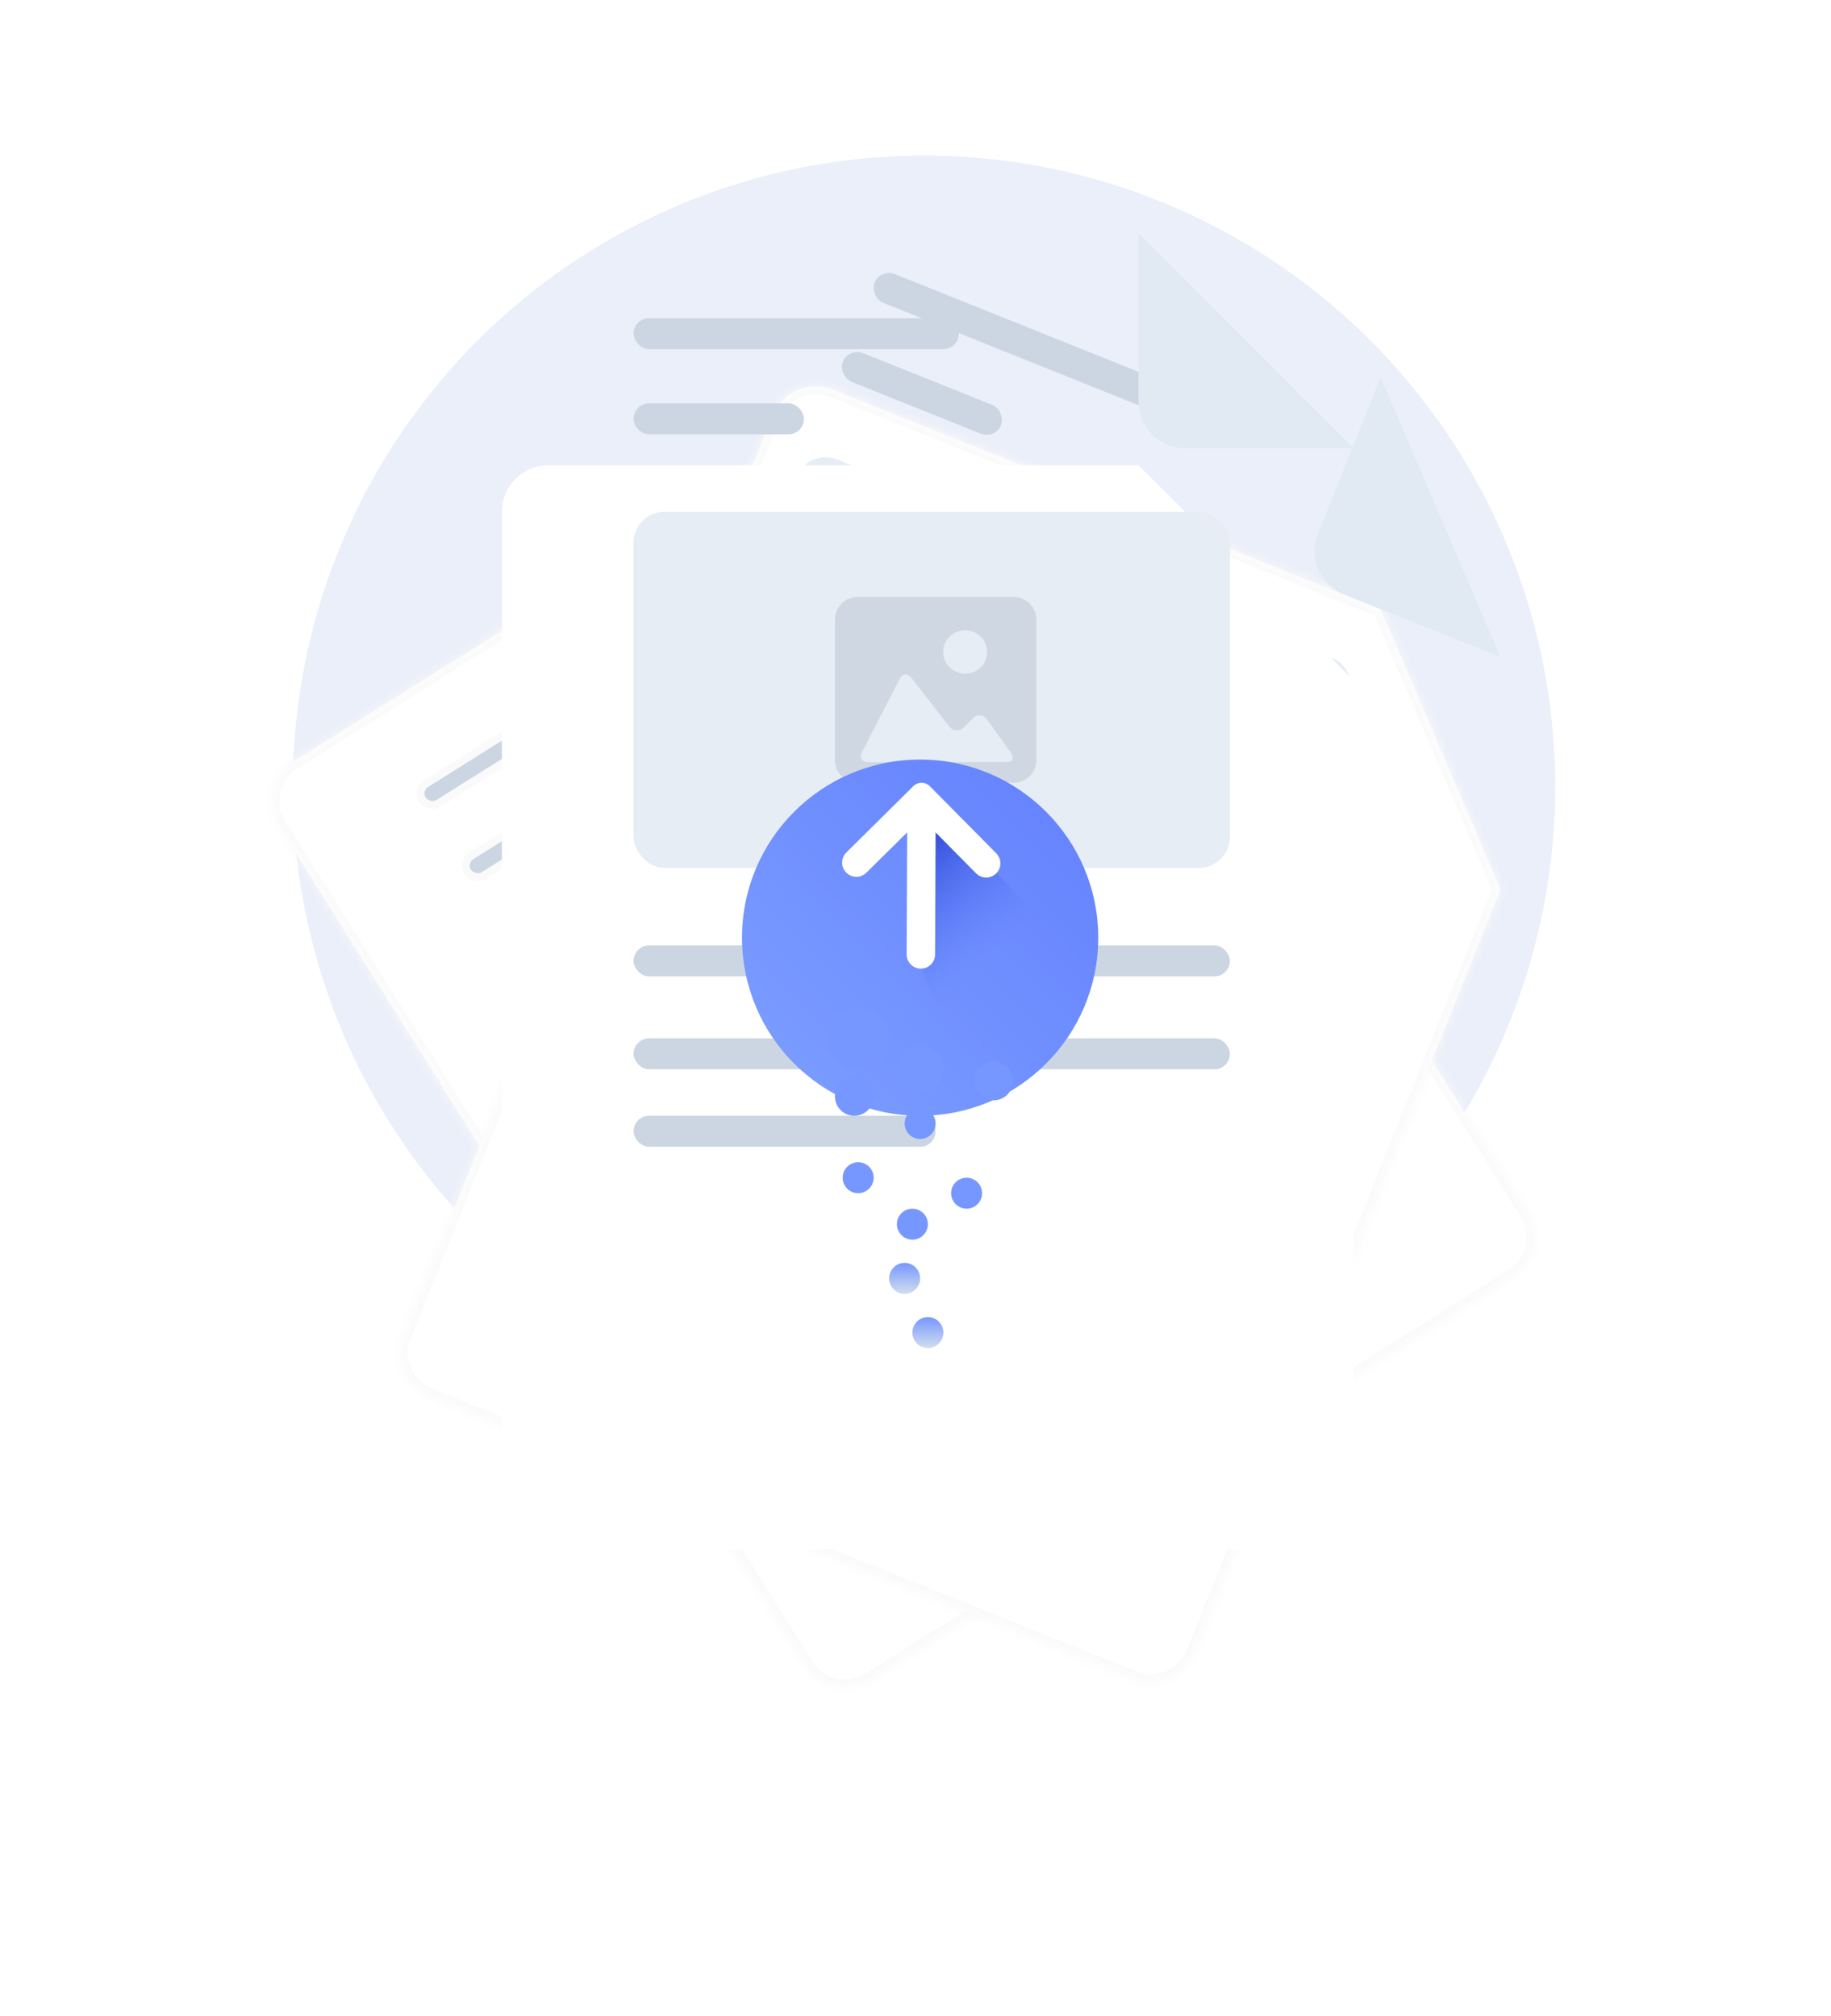 <svg width="198" height="218" viewBox="0 0 198 218" fill="none" xmlns="http://www.w3.org/2000/svg">
<circle cx="99.919" cy="85.081" r="68.256" fill="#EBEFF9"/>
<g filter="url(#filter0_d)">
<mask id="path-2-inside-1" fill="white">
<path fill-rule="evenodd" clip-rule="evenodd" d="M85.789 23.337L31.732 57.257C29.381 58.732 28.671 61.834 30.146 64.184L87.124 154.988C88.6 157.339 91.701 158.049 94.052 156.574L163.573 112.949C165.924 111.474 166.634 108.373 165.159 106.022L117.884 30.683L85.789 23.337Z"/>
</mask>
<path fill-rule="evenodd" clip-rule="evenodd" d="M85.789 23.337L31.732 57.257C29.381 58.732 28.671 61.834 30.146 64.184L87.124 154.988C88.6 157.339 91.701 158.049 94.052 156.574L163.573 112.949C165.924 111.474 166.634 108.373 165.159 106.022L117.884 30.683L85.789 23.337Z" fill="white"/>
<path d="M31.732 57.257L31.286 56.548L31.732 57.257ZM85.789 23.337L85.976 22.52L85.638 22.443L85.344 22.627L85.789 23.337ZM30.146 64.184L29.437 64.629L30.146 64.184ZM87.124 154.988L87.834 154.543L87.124 154.988ZM165.159 106.022L165.868 105.577L165.159 106.022ZM117.884 30.683L118.593 30.238L118.409 29.944L118.071 29.866L117.884 30.683ZM32.177 57.967L86.234 24.046L85.344 22.627L31.286 56.548L32.177 57.967ZM30.855 63.739C29.626 61.78 30.218 59.196 32.177 57.967L31.286 56.548C28.544 58.269 27.716 61.887 29.437 64.629L30.855 63.739ZM87.834 154.543L30.855 63.739L29.437 64.629L86.415 155.433L87.834 154.543ZM93.607 155.864C91.648 157.093 89.063 156.502 87.834 154.543L86.415 155.433C88.136 158.176 91.754 159.004 94.497 157.283L93.607 155.864ZM163.128 112.24L93.607 155.864L94.497 157.283L164.018 113.659L163.128 112.24ZM164.449 106.467C165.679 108.426 165.087 111.011 163.128 112.24L164.018 113.659C166.761 111.938 167.589 108.32 165.868 105.577L164.449 106.467ZM117.175 31.128L164.449 106.467L165.868 105.577L118.593 30.238L117.175 31.128ZM118.071 29.866L85.976 22.52L85.602 24.153L117.697 31.499L118.071 29.866Z" fill="#FAFAFA" mask="url(#path-2-inside-1)"/>
<rect x="45.009" y="60.296" width="34.337" height="2.513" rx="1.256" transform="rotate(-32.108 45.009 60.296)" fill="#CCD6E2" stroke="#FAFAFA" stroke-width="0.838"/>
<rect x="49.905" y="68.1" width="17.587" height="2.513" rx="1.256" transform="rotate(-32.108 49.905 68.1)" fill="#CCD6E2" stroke="#FAFAFA" stroke-width="0.838"/>
<rect x="90.859" y="133.366" width="31.825" height="2.513" rx="1.256" transform="rotate(-32.108 90.859 133.366)" fill="#CCD6E2" stroke="#FAFAFA" stroke-width="0.838"/>
<rect x="81.066" y="117.759" width="63.65" height="2.513" rx="1.256" transform="rotate(-32.108 81.066 117.759)" fill="#CCD6E2" stroke="#FAFAFA" stroke-width="0.838"/>
<rect x="56.138" y="78.032" width="63.65" height="37.688" rx="2.931" transform="rotate(-32.108 56.138 78.032)" fill="#E6EDF5" stroke="#FAFAFA" stroke-width="0.838"/>
<path d="M90.686 76.744L90.686 76.744L96.971 79.037L96.971 79.037C97.345 79.173 97.702 78.981 97.792 78.59L90.686 76.744ZM90.686 76.744C90.288 76.599 89.862 76.613 89.536 76.862C89.209 77.111 89.084 77.518 89.121 77.941C89.121 77.941 89.121 77.941 89.121 77.941L89.895 86.855C89.931 87.275 90.123 87.657 90.496 87.838C90.867 88.018 91.287 87.936 91.644 87.712L97.838 83.825L104.321 79.757C104.659 79.545 104.941 79.212 104.91 78.792C104.878 78.368 104.547 78.085 104.179 77.932L104.178 77.931L100.031 76.215C99.191 75.868 98.314 76.322 98.11 77.208C98.11 77.208 98.11 77.208 98.11 77.208L97.792 78.59L90.686 76.744ZM81.21 73.176L95.483 64.219C96.443 63.617 97.695 63.901 98.281 64.834L106.386 77.751C106.971 78.683 106.681 79.933 105.722 80.536L91.448 89.492C90.488 90.094 89.236 89.812 88.651 88.88L80.546 75.963C79.96 75.029 80.25 73.778 81.21 73.176ZM96.361 70.2C95.548 68.903 93.827 68.53 92.524 69.348C91.22 70.166 90.808 71.877 91.622 73.173C92.436 74.47 94.155 74.843 95.459 74.025C96.762 73.207 97.175 71.496 96.361 70.2Z" fill="#CFD7E2" stroke="#FAFAFA" stroke-width="0.838"/>
<rect x="86.408" y="126.271" width="63.65" height="2.513" rx="1.256" transform="rotate(-32.108 86.408 126.271)" fill="#CCD6E2" stroke="#FAFAFA" stroke-width="0.838"/>
<mask id="path-11-inside-2" fill="white">
<path fill-rule="evenodd" clip-rule="evenodd" d="M85.789 23.337L117.883 30.683L102.419 40.386C100.069 41.861 96.967 41.151 95.492 38.801L85.789 23.337Z"/>
</mask>
<path fill-rule="evenodd" clip-rule="evenodd" d="M85.789 23.337L117.883 30.683L102.419 40.386C100.069 41.861 96.967 41.151 95.492 38.801L85.789 23.337Z" fill="#E1EAF3"/>
<path d="M85.789 23.337L85.976 22.521L84.005 22.07L85.079 23.782L85.789 23.337ZM117.883 30.683L118.328 31.392L120.041 30.318L118.07 29.867L117.883 30.683ZM102.419 40.386L101.974 39.677L102.419 40.386ZM95.492 38.801L96.201 38.355L95.492 38.801ZM85.602 24.154L117.696 31.499L118.07 29.867L85.976 22.521L85.602 24.154ZM117.438 29.974L101.974 39.677L102.865 41.096L118.328 31.392L117.438 29.974ZM101.974 39.677C100.015 40.906 97.431 40.314 96.201 38.355L94.783 39.246C96.504 41.988 100.122 42.816 102.865 41.096L101.974 39.677ZM96.201 38.355L86.498 22.892L85.079 23.782L94.783 39.246L96.201 38.355Z" fill="#FAFAFA" mask="url(#path-11-inside-2)"/>
</g>
<g filter="url(#filter1_d)">
<mask id="path-13-inside-3" fill="white">
<path fill-rule="evenodd" clip-rule="evenodd" d="M149.311 40.798L90.083 17.034C87.507 16 84.581 17.251 83.548 19.826L43.63 119.317C42.596 121.893 43.847 124.818 46.422 125.852L122.595 156.414C125.17 157.447 128.096 156.197 129.13 153.622L162.249 71.075L149.311 40.798Z"/>
</mask>
<path fill-rule="evenodd" clip-rule="evenodd" d="M149.311 40.798L90.083 17.034C87.507 16 84.581 17.251 83.548 19.826L43.63 119.317C42.596 121.893 43.847 124.818 46.422 125.852L122.595 156.414C125.17 157.447 128.096 156.197 129.13 153.622L162.249 71.075L149.311 40.798Z" fill="white"/>
<path d="M90.083 17.034L90.394 16.257L90.083 17.034ZM149.311 40.798L150.081 40.469L149.945 40.15L149.623 40.021L149.311 40.798ZM83.548 19.826L82.77 19.515L83.548 19.826ZM43.63 119.317L44.407 119.629L43.63 119.317ZM46.422 125.852L46.734 125.075L46.422 125.852ZM122.595 156.414L122.283 157.191L122.595 156.414ZM129.13 153.622L129.907 153.933L129.13 153.622ZM162.249 71.075L163.027 71.387L163.156 71.065L163.019 70.746L162.249 71.075ZM89.771 17.811L148.999 41.575L149.623 40.021L90.394 16.257L89.771 17.811ZM84.325 20.138C85.186 17.992 87.624 16.95 89.771 17.811L90.394 16.257C87.389 15.051 83.976 16.51 82.77 19.515L84.325 20.138ZM44.407 119.629L84.325 20.138L82.77 19.515L42.852 119.005L44.407 119.629ZM46.734 125.075C44.588 124.213 43.546 121.775 44.407 119.629L42.852 119.005C41.647 122.01 43.105 125.423 46.11 126.629L46.734 125.075ZM122.907 155.637L46.734 125.075L46.11 126.629L122.283 157.191L122.907 155.637ZM128.352 153.31C127.491 155.456 125.053 156.498 122.907 155.637L122.283 157.191C125.288 158.397 128.701 156.938 129.907 153.933L128.352 153.31ZM161.472 70.763L128.352 153.31L129.907 153.933L163.027 71.387L161.472 70.763ZM163.019 70.746L150.081 40.469L148.541 41.127L161.479 71.404L163.019 70.746Z" fill="#FAFAFA" mask="url(#path-13-inside-3)"/>
</g>
<rect x="95.202" y="29.014" width="35.175" height="3.35" rx="1.675" transform="rotate(21.862 95.202 29.014)" fill="#CCD6E2"/>
<rect x="91.772" y="37.564" width="18.425" height="3.35" rx="1.675" transform="rotate(21.862 91.772 37.564)" fill="#CCD6E2"/>
<rect x="63.081" y="109.073" width="32.663" height="3.35" rx="1.675" transform="rotate(21.862 63.081 109.073)" fill="#CCD6E2"/>
<rect x="69.941" y="91.973" width="64.487" height="3.35" rx="1.675" transform="rotate(21.862 69.941 91.973)" fill="#CCD6E2"/>
<rect x="87.405" y="48.446" width="64.487" height="38.525" rx="3.35" transform="rotate(21.862 87.405 48.446)" fill="#E6EDF5"/>
<path d="M122.109 72.297L106.47 66.023C105.209 65.517 103.779 66.115 103.281 67.358L97.602 81.511C97.104 82.752 97.725 84.171 98.985 84.677L114.624 90.952C115.884 91.458 117.313 90.86 117.811 89.619L123.49 75.466C123.988 74.223 123.369 72.803 122.109 72.297ZM115.909 73.698C117.128 74.187 117.726 75.557 117.244 76.758C116.762 77.958 115.383 78.535 114.164 78.046C112.945 77.556 112.347 76.186 112.829 74.986C113.31 73.786 114.689 73.209 115.909 73.698ZM114.742 88.584L107.639 85.734L100.852 83.011C100.242 82.766 100.145 82.223 100.635 81.797L107.388 75.927C107.878 75.502 108.42 75.664 108.599 76.289L110.442 82.721C110.621 83.346 111.253 83.646 111.853 83.391L113.158 82.836C113.757 82.58 114.367 82.886 114.519 83.518L115.571 87.881C115.722 88.514 115.352 88.828 114.742 88.584Z" fill="#CFD7E2"/>
<rect x="66.199" y="101.3" width="64.487" height="3.35" rx="1.675" transform="rotate(21.862 66.199 101.3)" fill="#CCD6E2"/>
<path fill-rule="evenodd" clip-rule="evenodd" d="M149.311 40.8L162.249 71.076L145.305 64.278C142.73 63.245 141.48 60.319 142.513 57.743L149.311 40.8Z" fill="#E1EAF3"/>
<g filter="url(#filter2_d)">
<path fill-rule="evenodd" clip-rule="evenodd" d="M123.119 25.2H59.3C56.525 25.2 54.275 27.45 54.275 30.225V137.425C54.275 140.2 56.525 142.45 59.3 142.45H141.375C144.15 142.45 146.4 140.2 146.4 137.425V48.481L123.119 25.2Z" fill="white"/>
</g>
<rect x="68.513" y="34.413" width="35.175" height="3.35" rx="1.675" fill="#CCD6E2"/>
<rect x="68.512" y="43.625" width="18.425" height="3.35" rx="1.675" fill="#CCD6E2"/>
<rect x="68.512" y="120.675" width="32.663" height="3.35" rx="1.675" fill="#CCD6E2"/>
<rect x="68.512" y="102.25" width="64.487" height="3.35" rx="1.675" fill="#CCD6E2"/>
<rect x="68.512" y="55.35" width="64.487" height="38.525" rx="3.35" fill="#E6EDF5"/>
<path d="M109.601 64.562H92.75C91.392 64.562 90.287 65.65 90.287 66.989V82.239C90.287 83.576 91.392 84.662 92.75 84.662H109.6C110.959 84.662 112.062 83.576 112.062 82.239V66.989C112.062 65.65 110.959 64.562 109.601 64.562ZM104.368 68.171C105.681 68.171 106.747 69.22 106.747 70.513C106.747 71.807 105.681 72.856 104.368 72.856C103.054 72.856 101.989 71.807 101.989 70.513C101.989 69.22 103.054 68.171 104.368 68.171ZM108.828 82.421H101.174H93.862C93.205 82.421 92.912 81.953 93.208 81.375L97.291 73.413C97.587 72.835 98.15 72.784 98.549 73.298L102.654 78.58C103.054 79.094 103.751 79.138 104.213 78.677L105.218 77.676C105.679 77.216 106.359 77.273 106.736 77.803L109.336 81.46C109.712 81.991 109.485 82.421 108.828 82.421Z" fill="#CFD7E2"/>
<rect x="68.512" y="112.3" width="64.487" height="3.35" rx="1.675" fill="#CCD6E2"/>
<path fill-rule="evenodd" clip-rule="evenodd" d="M123.118 25.199L146.4 48.481L128.143 48.481C125.368 48.481 123.118 46.231 123.118 43.456V25.199Z" fill="#E1EAF3"/>
<g filter="url(#filter3_d)">
<circle cx="99.5" cy="94.712" r="19.262" fill="url(#paint0_linear)"/>
</g>
<circle cx="92.801" cy="112.299" r="3.35" fill="#7697FF"/>
<circle cx="99.5" cy="115.649" r="2.513" fill="#7697FF"/>
<circle cx="107.457" cy="116.906" r="2.094" fill="#7697FF"/>
<circle cx="92.382" cy="118.581" r="2.094" fill="#7697FF"/>
<circle cx="99.501" cy="121.512" r="1.675" fill="#7697FF"/>
<circle cx="104.526" cy="129.049" r="1.675" fill="#7697FF"/>
<circle cx="92.8" cy="127.374" r="1.675" fill="#7697FF"/>
<circle cx="98.663" cy="132.399" r="1.675" fill="#7697FF"/>
<circle cx="97.825" cy="138.262" r="1.675" fill="url(#paint1_linear)"/>
<circle cx="100.338" cy="144.124" r="1.675" fill="url(#paint2_linear)"/>
<path d="M98.832 102.923L100.324 98.9L99.472 85.336L114.576 101.831L102.851 112.299L98.832 102.923Z" fill="url(#paint3_linear)"/>
<g clip-path="url(#clip0)">
<path fill-rule="evenodd" clip-rule="evenodd" d="M105.549 94.455L101.176 90.031L101.116 103.231C101.115 103.433 101.075 103.633 100.997 103.819C100.919 104.005 100.805 104.174 100.661 104.316C100.518 104.459 100.348 104.571 100.161 104.648C99.974 104.724 99.774 104.763 99.573 104.762V104.762C99.371 104.761 99.171 104.72 98.985 104.642C98.798 104.564 98.629 104.45 98.487 104.306C98.345 104.163 98.233 103.993 98.156 103.806C98.08 103.619 98.041 103.419 98.042 103.217L98.102 90.02L93.686 94.385C93.543 94.527 93.373 94.639 93.186 94.716C92.999 94.793 92.799 94.832 92.597 94.831C92.395 94.83 92.195 94.79 92.009 94.711C91.822 94.633 91.653 94.519 91.511 94.376V94.376C91.224 94.086 91.064 93.694 91.066 93.286C91.068 92.878 91.231 92.488 91.521 92.201L98.77 85.022C99.008 84.787 99.331 84.657 99.665 84.66C100 84.662 100.32 84.798 100.555 85.037L107.733 92.291C108.02 92.581 108.18 92.973 108.178 93.38C108.176 93.788 108.012 94.178 107.723 94.465C107.433 94.752 107.042 94.912 106.634 94.91C106.227 94.908 105.836 94.744 105.549 94.455V94.455Z" fill="white"/>
</g>
<defs>
<filter id="filter0_d" x="0.675" y="9.287" width="193.955" height="201.882" filterUnits="userSpaceOnUse" color-interpolation-filters="sRGB">
<feFlood flood-opacity="0" result="BackgroundImageFix"/>
<feColorMatrix in="SourceAlpha" type="matrix" values="0 0 0 0 0 0 0 0 0 0 0 0 0 0 0 0 0 0 127 0" result="hardAlpha"/>
<feOffset dy="25.125"/>
<feGaussianBlur stdDeviation="13.4"/>
<feColorMatrix type="matrix" values="0 0 0 0 0.124 0 0 0 0 0.219 0 0 0 0 0.333 0 0 0 0.04 0"/>
<feBlend mode="normal" in2="BackgroundImageFix" result="effect1_dropShadow"/>
<feBlend mode="normal" in="SourceGraphic" in2="effect1_dropShadow" result="shape"/>
</filter>
<filter id="filter1_d" x="14.959" y="13.488" width="182.76" height="196.722" filterUnits="userSpaceOnUse" color-interpolation-filters="sRGB">
<feFlood flood-opacity="0" result="BackgroundImageFix"/>
<feColorMatrix in="SourceAlpha" type="matrix" values="0 0 0 0 0 0 0 0 0 0 0 0 0 0 0 0 0 0 127 0" result="hardAlpha"/>
<feOffset dy="25.125"/>
<feGaussianBlur stdDeviation="13.4"/>
<feColorMatrix type="matrix" values="0 0 0 0 0.124 0 0 0 0 0.219 0 0 0 0 0.333 0 0 0 0.04 0"/>
<feBlend mode="normal" in2="BackgroundImageFix" result="effect1_dropShadow"/>
<feBlend mode="normal" in="SourceGraphic" in2="effect1_dropShadow" result="shape"/>
</filter>
<filter id="filter2_d" x="4.025" y="0.075" width="192.625" height="217.75" filterUnits="userSpaceOnUse" color-interpolation-filters="sRGB">
<feFlood flood-opacity="0" result="BackgroundImageFix"/>
<feColorMatrix in="SourceAlpha" type="matrix" values="0 0 0 0 0 0 0 0 0 0 0 0 0 0 0 0 0 0 127 0" result="hardAlpha"/>
<feOffset dy="25.125"/>
<feGaussianBlur stdDeviation="25.125"/>
<feColorMatrix type="matrix" values="0 0 0 0 0.124 0 0 0 0 0.219 0 0 0 0 0.333 0 0 0 0.15 0"/>
<feBlend mode="normal" in2="BackgroundImageFix" result="effect1_dropShadow"/>
<feBlend mode="normal" in="SourceGraphic" in2="effect1_dropShadow" result="shape"/>
</filter>
<filter id="filter3_d" x="66.838" y="68.75" width="65.325" height="65.325" filterUnits="userSpaceOnUse" color-interpolation-filters="sRGB">
<feFlood flood-opacity="0" result="BackgroundImageFix"/>
<feColorMatrix in="SourceAlpha" type="matrix" values="0 0 0 0 0 0 0 0 0 0 0 0 0 0 0 0 0 0 127 0" result="hardAlpha"/>
<feOffset dy="6.7"/>
<feGaussianBlur stdDeviation="6.7"/>
<feColorMatrix type="matrix" values="0 0 0 0 0.455 0 0 0 0 0.58 0 0 0 0 1 0 0 0 0.09 0"/>
<feBlend mode="normal" in2="BackgroundImageFix" result="effect1_dropShadow"/>
<feBlend mode="normal" in="SourceGraphic" in2="effect1_dropShadow" result="shape"/>
</filter>
<linearGradient id="paint0_linear" x1="118.763" y1="75.45" x2="80.238" y2="113.975" gradientUnits="userSpaceOnUse">
<stop stop-color="#6380FE"/>
<stop offset="1" stop-color="#7D9FFF"/>
</linearGradient>
<linearGradient id="paint1_linear" x1="97.825" y1="136.587" x2="97.825" y2="139.937" gradientUnits="userSpaceOnUse">
<stop stop-color="#7697FF"/>
<stop offset="1" stop-color="#D1DEEE"/>
</linearGradient>
<linearGradient id="paint2_linear" x1="100.338" y1="142.449" x2="100.338" y2="145.799" gradientUnits="userSpaceOnUse">
<stop stop-color="#7697FF"/>
<stop offset="1" stop-color="#D1DEEE"/>
</linearGradient>
<linearGradient id="paint3_linear" x1="92.911" y1="91.472" x2="105.759" y2="105.046" gradientUnits="userSpaceOnUse">
<stop stop-color="#0B26BF"/>
<stop offset="1" stop-color="#6180FE" stop-opacity="0"/>
</linearGradient>
<clipPath id="clip0">
<rect width="20.1" height="20.1" fill="white" transform="translate(89.451 84.662)"/>
</clipPath>
</defs>
</svg>
